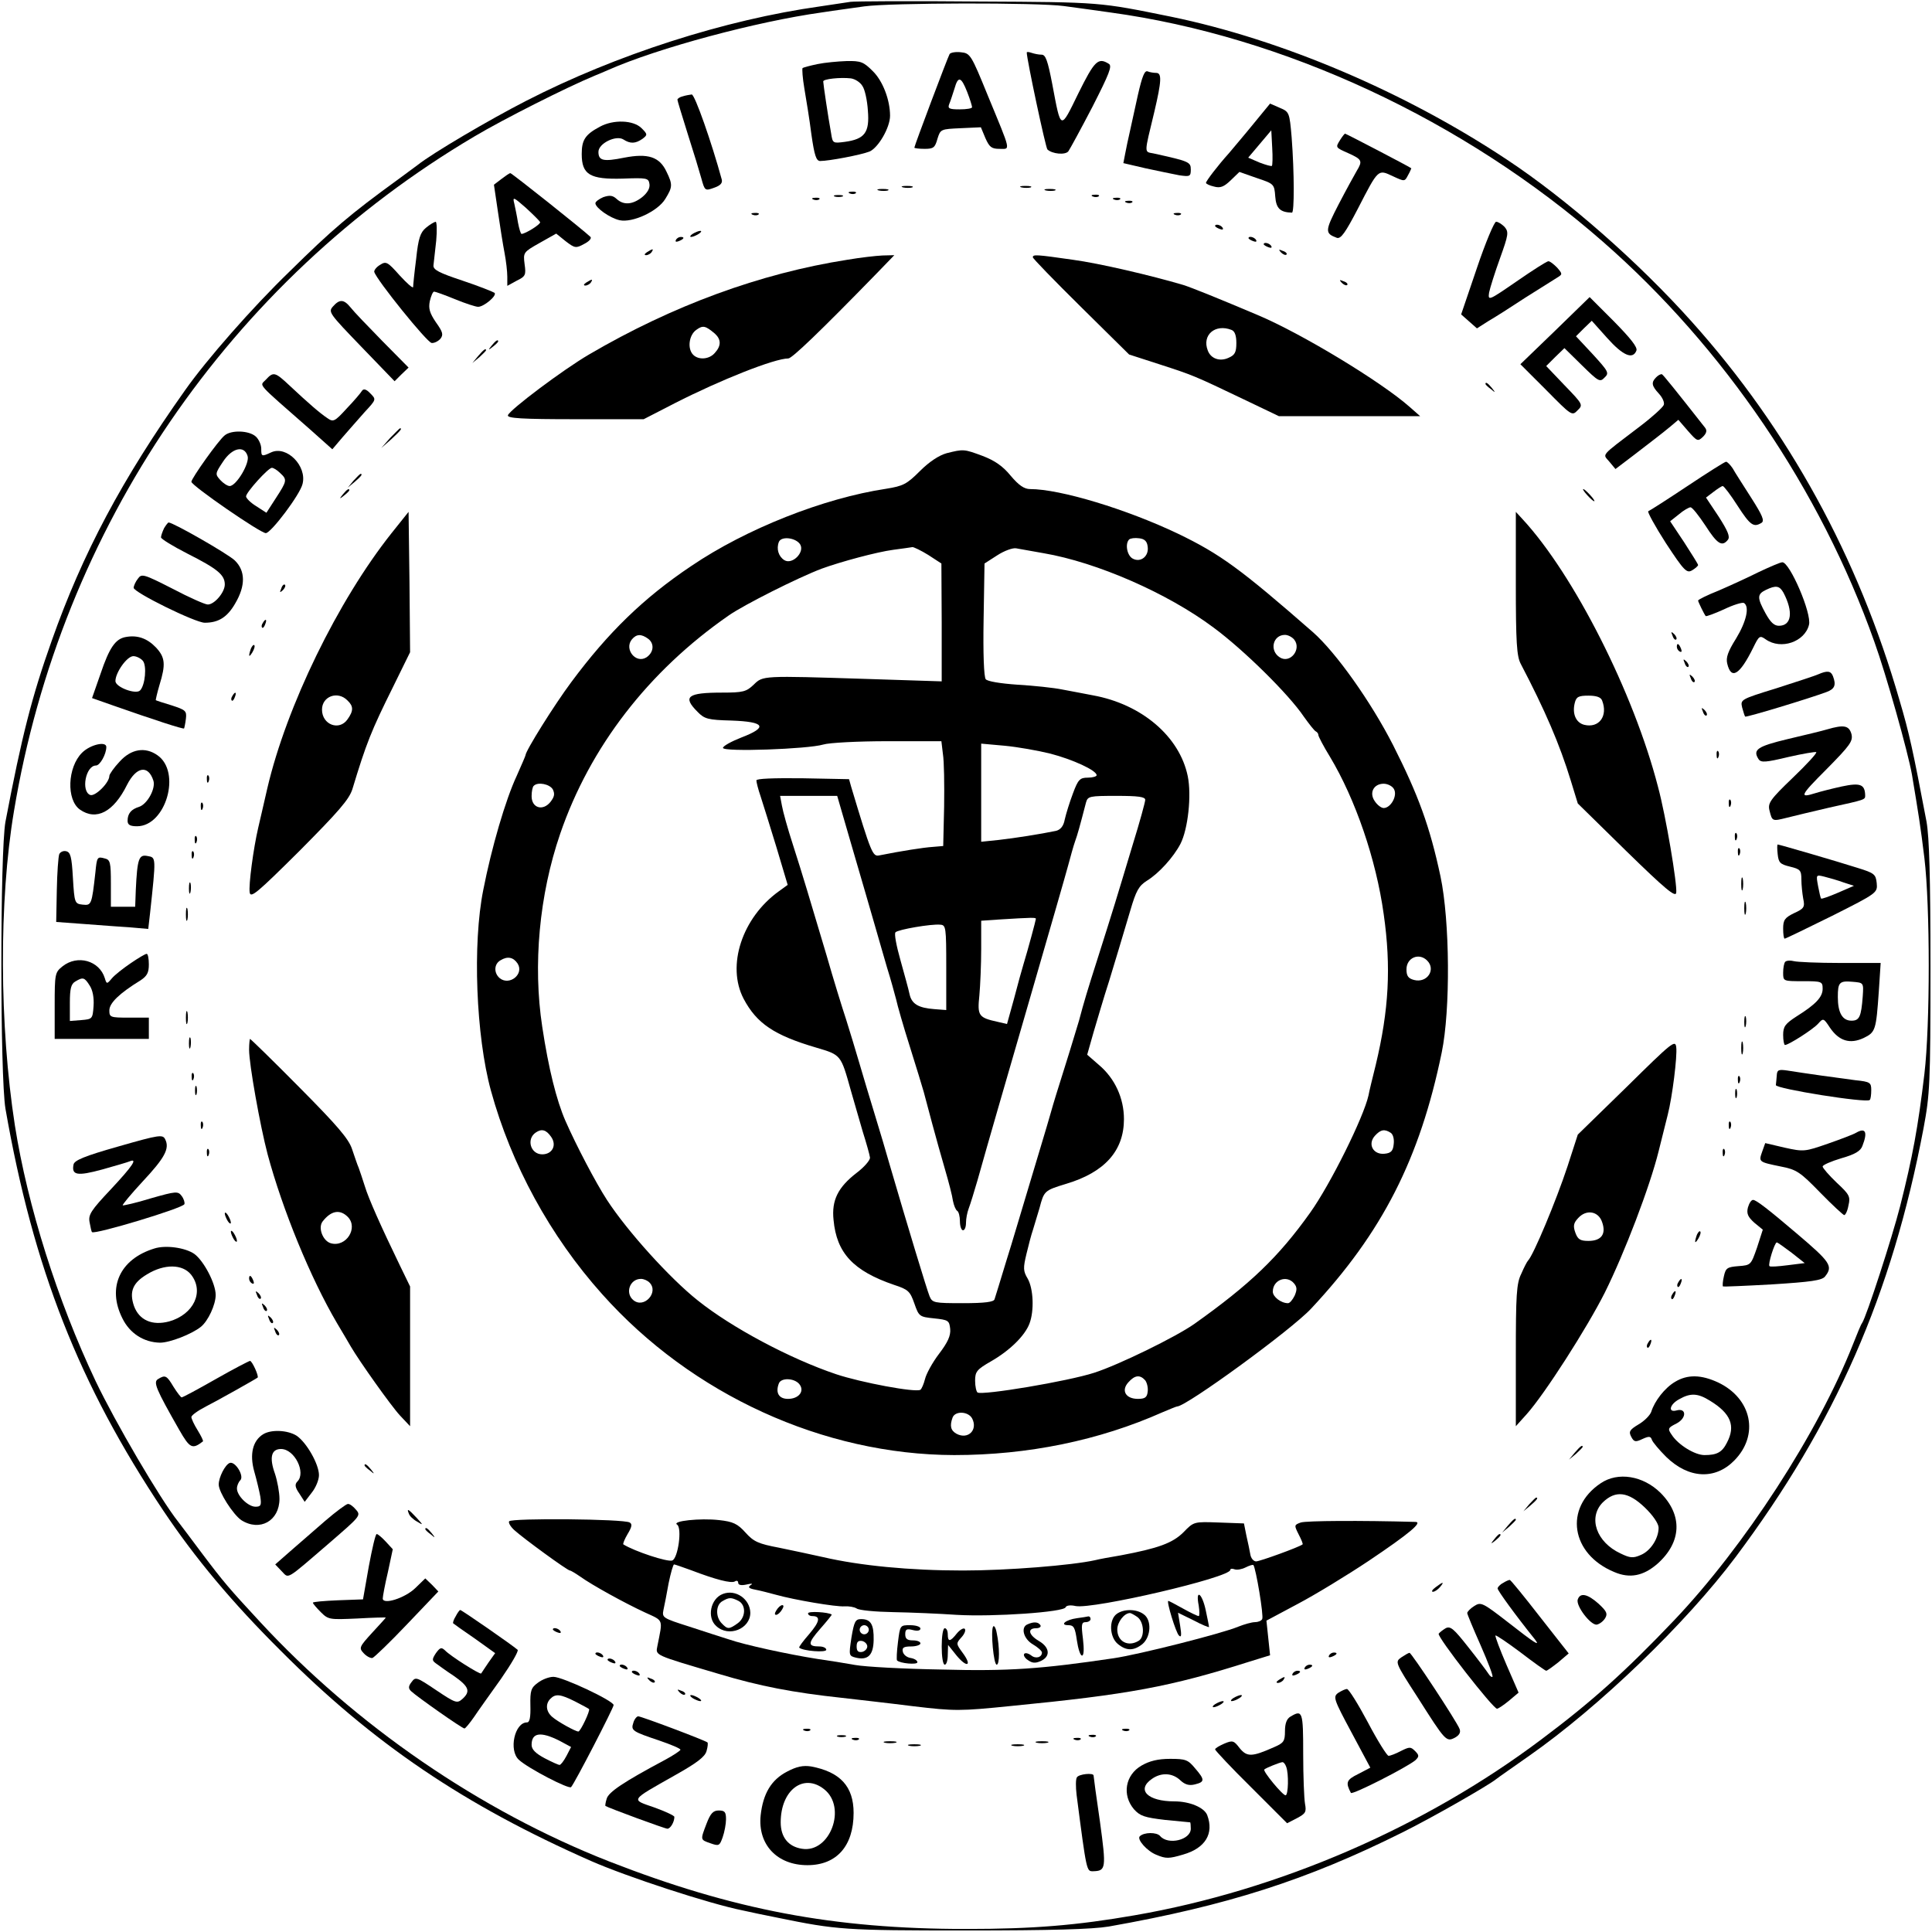 <?xml version="1.0" standalone="no"?>
<!DOCTYPE svg PUBLIC "-//W3C//DTD SVG 20010904//EN"
 "http://www.w3.org/TR/2001/REC-SVG-20010904/DTD/svg10.dtd">
<svg version="1.0" xmlns="http://www.w3.org/2000/svg"
 width="636pt" height="636pt" viewBox="0 0 636 636"
 preserveAspectRatio="xMidYMid meet">
<g transform="translate(0,636) scale(0.1,-0.1)"
fill="#000000" stroke="none">
<path d="M2800 6354 c-14 -2 -59 -9 -100 -15 -314 -44 -672 -159 -968 -311
-121 -62 -308 -172 -357 -211 -5 -4 -35 -26 -65 -48 -157 -114 -216 -164 -358
-304 -121 -117 -272 -289 -343 -390 -207 -292 -337 -536 -439 -825 -65 -183
-98 -312 -152 -595 -18 -98 -18 -839 0 -945 92 -526 242 -907 519 -1322 105
-157 227 -303 388 -463 304 -305 603 -507 1020 -691 118 -52 390 -141 500
-163 22 -5 74 -16 115 -24 195 -40 220 -42 620 -42 282 0 416 4 470 13 390 69
652 153 965 309 99 49 284 155 310 176 6 5 55 39 109 77 230 161 516 436 680
655 327 437 514 862 618 1410 21 113 23 145 23 530 0 299 -4 429 -13 480 -45
237 -57 292 -89 400 -136 472 -365 890 -683 1245 -176 197 -412 404 -610 535
-336 223 -741 395 -1105 470 -237 48 -227 48 -635 50 -217 2 -406 1 -420 -1z
m703 -14 c40 -5 108 -15 152 -21 571 -78 1164 -354 1622 -755 398 -348 716
-817 893 -1316 39 -108 111 -364 124 -438 21 -126 28 -168 41 -275 19 -159 19
-550 0 -710 -21 -176 -39 -274 -80 -436 -26 -102 -111 -364 -125 -384 -4 -5
-17 -37 -30 -70 -115 -292 -358 -666 -589 -909 -160 -168 -270 -267 -437 -392
-384 -289 -865 -497 -1339 -579 -190 -33 -333 -45 -555 -45 -436 0 -766 63
-1174 222 -426 167 -835 448 -1151 790 -100 108 -119 130 -189 223 -37 50 -73
97 -79 105 -61 77 -208 329 -272 463 -126 266 -224 576 -266 842 -51 329 -53
738 -3 1035 155 932 709 1744 1516 2221 96 57 302 161 396 200 12 5 32 13 45
19 163 72 487 159 702 189 44 7 107 15 140 20 85 12 572 13 658 1z"/>
<path d="M3126 6182 c-6 -10 -116 -302 -116 -308 0 -2 15 -4 34 -4 29 0 34 4
42 33 10 32 11 32 77 35 l66 3 15 -36 c13 -29 20 -35 46 -35 37 0 40 -14 -38
175 -55 135 -58 140 -89 143 -17 2 -34 -1 -37 -6z m58 -125 c9 -23 16 -46 16
-50 0 -4 -18 -7 -41 -7 -35 0 -40 3 -34 18 4 9 11 32 17 50 12 43 22 40 42
-11z"/>
<path d="M3380 6187 c0 -22 62 -313 68 -319 16 -15 59 -19 69 -6 5 7 41 73 79
146 56 110 66 135 54 142 -35 22 -47 10 -100 -97 -60 -123 -57 -124 -86 30
-15 78 -22 97 -35 97 -10 0 -24 3 -33 6 -9 3 -16 4 -16 1z"/>
<path d="M2691 6149 c-24 -5 -46 -11 -49 -13 -2 -3 0 -33 6 -68 6 -35 17 -102
23 -150 10 -70 16 -88 29 -88 29 0 134 20 162 31 29 12 68 79 68 118 0 52 -24
115 -57 147 -30 30 -39 34 -86 33 -29 -1 -72 -5 -96 -10z m148 -72 c8 -11 16
-48 18 -81 6 -72 -10 -94 -76 -103 -39 -5 -40 -5 -45 28 -10 55 -26 163 -26
171 0 8 56 14 91 10 14 -2 31 -13 38 -25z"/>
<path d="M3746 6048 c-10 -46 -22 -101 -27 -123 -5 -22 -12 -54 -15 -71 l-6
-31 73 -17 c41 -9 91 -19 111 -23 35 -5 38 -4 38 19 0 25 -6 27 -123 53 -31 6
-31 -4 3 137 24 102 25 128 6 128 -8 0 -21 2 -28 5 -10 4 -18 -16 -32 -77z"/>
<path d="M2248 6043 c-10 -2 -18 -8 -18 -11 0 -4 16 -55 34 -113 19 -59 39
-125 45 -147 11 -40 12 -41 42 -30 20 7 28 15 25 27 -33 121 -89 281 -99 280
-7 -1 -20 -3 -29 -6z"/>
<path d="M4126 5952 c-30 -37 -67 -80 -81 -97 -36 -40 -75 -91 -75 -97 0 -3
12 -9 26 -12 21 -6 33 -1 55 20 l29 28 57 -20 c57 -19 58 -20 61 -61 3 -39 16
-52 55 -53 8 0 8 130 -1 248 -7 82 -8 84 -39 97 l-32 14 -55 -67z m61 -138
c-2 -2 -20 3 -41 11 l-37 16 38 45 38 45 3 -57 c2 -31 1 -58 -1 -60z"/>
<path d="M1975 5943 c-49 -26 -60 -44 -60 -90 0 -68 27 -84 135 -81 80 3 85 2
88 -18 2 -14 -7 -29 -24 -43 -32 -25 -61 -27 -84 -6 -13 12 -23 13 -44 6 -14
-6 -26 -15 -26 -20 0 -15 48 -49 80 -56 42 -9 125 29 150 70 24 39 25 47 4 90
-23 49 -61 61 -139 46 -69 -14 -85 -10 -85 19 0 28 58 56 82 41 23 -15 40 -14
63 2 17 13 17 15 -3 35 -27 27 -93 29 -137 5z"/>
<path d="M4412 5900 c-16 -26 -17 -25 28 -45 44 -20 46 -25 26 -58 -7 -12 -34
-61 -59 -109 -46 -89 -46 -96 -6 -111 13 -4 28 17 69 96 68 132 66 130 115
107 39 -18 39 -18 50 3 7 12 11 23 11 23 -2 3 -215 114 -218 114 -2 0 -9 -9
-16 -20z"/>
<path d="M1651 5771 l-25 -19 13 -88 c7 -49 17 -111 22 -137 5 -26 9 -61 9
-78 l0 -30 31 17 c29 14 31 19 26 54 -5 39 -4 40 49 70 l55 31 31 -25 c30 -23
34 -24 61 -9 16 8 25 18 21 23 -24 23 -259 210 -264 210 -3 0 -16 -9 -29 -19z
m127 -142 c3 -7 -49 -39 -61 -39 -3 0 -8 17 -12 38 -3 20 -9 48 -12 62 -6 23
-3 22 38 -14 24 -22 45 -43 47 -47z"/>
<path d="M2973 5743 c9 -2 23 -2 30 0 6 3 -1 5 -18 5 -16 0 -22 -2 -12 -5z"/>
<path d="M3363 5743 c9 -2 23 -2 30 0 6 3 -1 5 -18 5 -16 0 -22 -2 -12 -5z"/>
<path d="M2893 5733 c9 -2 23 -2 30 0 6 3 -1 5 -18 5 -16 0 -22 -2 -12 -5z"/>
<path d="M3443 5733 c9 -2 23 -2 30 0 6 3 -1 5 -18 5 -16 0 -22 -2 -12 -5z"/>
<path d="M2798 5723 c7 -3 16 -2 19 1 4 3 -2 6 -13 5 -11 0 -14 -3 -6 -6z"/>
<path d="M2748 5713 c6 -2 18 -2 25 0 6 3 1 5 -13 5 -14 0 -19 -2 -12 -5z"/>
<path d="M3598 5713 c7 -3 16 -2 19 1 4 3 -2 6 -13 5 -11 0 -14 -3 -6 -6z"/>
<path d="M2678 5703 c7 -3 16 -2 19 1 4 3 -2 6 -13 5 -11 0 -14 -3 -6 -6z"/>
<path d="M3668 5703 c7 -3 16 -2 19 1 4 3 -2 6 -13 5 -11 0 -14 -3 -6 -6z"/>
<path d="M3708 5693 c7 -3 16 -2 19 1 4 3 -2 6 -13 5 -11 0 -14 -3 -6 -6z"/>
<path d="M2478 5653 c7 -3 16 -2 19 1 4 3 -2 6 -13 5 -11 0 -14 -3 -6 -6z"/>
<path d="M3868 5653 c7 -3 16 -2 19 1 4 3 -2 6 -13 5 -11 0 -14 -3 -6 -6z"/>
<path d="M1402 5610 c-18 -15 -25 -34 -32 -102 -6 -46 -10 -87 -10 -93 -1 -5
-20 12 -44 38 -40 45 -45 48 -65 35 -12 -7 -20 -18 -19 -23 7 -26 175 -234
189 -234 9 -1 22 6 29 14 10 13 8 22 -15 54 -21 31 -25 46 -20 70 4 17 10 31
14 31 4 0 35 -11 69 -25 34 -14 68 -25 76 -25 19 0 63 37 54 46 -4 3 -51 22
-105 40 -78 26 -98 36 -96 51 1 10 5 46 9 81 3 34 2 62 -2 62 -5 -1 -19 -9
-32 -20z"/>
<path d="M4862 5478 l-52 -153 26 -23 26 -23 36 23 c21 12 76 47 123 78 48 30
95 60 105 66 18 11 18 12 0 33 -11 11 -23 21 -29 21 -5 0 -52 -30 -104 -66
-93 -64 -95 -65 -91 -37 3 15 19 66 36 113 28 78 29 86 15 103 -9 9 -21 17
-28 17 -6 0 -35 -69 -63 -152z"/>
<path d="M4000 5616 c0 -2 7 -7 16 -10 8 -3 12 -2 9 4 -6 10 -25 14 -25 6z"/>
<path d="M2280 5590 c-8 -5 -10 -10 -5 -10 6 0 17 5 25 10 8 5 11 10 5 10 -5
0 -17 -5 -25 -10z"/>
<path d="M2225 5570 c-3 -6 1 -7 9 -4 18 7 21 14 7 14 -6 0 -13 -4 -16 -10z"/>
<path d="M4110 5576 c0 -2 7 -7 16 -10 8 -3 12 -2 9 4 -6 10 -25 14 -25 6z"/>
<path d="M4160 5556 c0 -2 7 -7 16 -10 8 -3 12 -2 9 4 -6 10 -25 14 -25 6z"/>
<path d="M2130 5530 c-9 -6 -10 -10 -3 -10 6 0 15 5 18 10 8 12 4 12 -15 0z"/>
<path d="M4217 5529 c7 -7 15 -10 18 -7 3 3 -2 9 -12 12 -14 6 -15 5 -6 -5z"/>
<path d="M2790 5505 c-288 -45 -576 -151 -851 -312 -87 -51 -261 -182 -267
-200 -3 -10 46 -13 222 -13 l225 0 103 53 c151 77 328 147 373 147 12 0 102
86 290 279 l59 61 -39 -1 c-22 -1 -74 -7 -115 -14z m-437 -243 c21 -19 22 -40
0 -64 -18 -21 -53 -24 -71 -6 -20 20 -14 65 10 82 22 16 30 14 61 -12z"/>
<path d="M3400 5513 c0 -4 71 -77 158 -163 l159 -157 99 -32 c111 -36 114 -37
277 -115 l117 -56 233 0 232 0 -34 30 c-95 84 -358 243 -501 303 -125 53 -219
91 -245 99 -105 31 -275 71 -364 83 -119 17 -131 18 -131 8z m654 -239 c11 -4
16 -19 16 -43 0 -31 -5 -40 -26 -49 -28 -13 -58 -3 -68 24 -20 51 24 89 78 68z"/>
<path d="M1930 5430 c-9 -6 -10 -10 -3 -10 6 0 15 5 18 10 8 12 4 12 -15 0z"/>
<path d="M4417 5429 c7 -7 15 -10 18 -7 3 3 -2 9 -12 12 -14 6 -15 5 -6 -5z"/>
<path d="M5119 5271 l-114 -110 85 -85 c83 -84 85 -86 103 -67 19 18 18 20
-42 82 l-61 64 30 30 30 29 58 -57 c54 -53 59 -56 74 -40 16 15 13 20 -38 76
l-56 60 26 26 26 25 51 -57 c51 -57 84 -72 96 -41 4 11 -19 40 -74 96 l-80 80
-114 -111z"/>
<path d="M1096 5351 c-16 -18 -12 -23 93 -132 l110 -114 23 23 23 22 -87 88
c-47 48 -94 97 -104 110 -22 27 -36 28 -58 3z"/>
<path d="M1619 5223 c-13 -16 -12 -17 4 -4 9 7 17 15 17 17 0 8 -8 3 -21 -13z"/>
<path d="M1574 5188 l-19 -23 23 19 c12 11 22 21 22 23 0 8 -8 2 -26 -19z"/>
<path d="M875 5110 c-20 -22 -36 -4 145 -163 l74 -66 34 40 c18 21 51 58 72
82 39 42 39 42 19 62 -13 14 -22 16 -27 9 -4 -7 -26 -33 -50 -58 -41 -45 -45
-46 -65 -32 -24 16 -61 48 -124 107 -48 45 -53 46 -78 19z"/>
<path d="M5452 5118 c-17 -17 -15 -28 9 -54 12 -13 19 -29 16 -37 -3 -8 -38
-40 -79 -71 -134 -102 -122 -89 -100 -116 l20 -24 58 44 c70 54 89 68 123 96
l26 22 32 -37 c30 -34 32 -35 49 -19 12 12 14 21 7 30 -99 126 -137 173 -142
176 -4 1 -12 -3 -19 -10z"/>
<path d="M4890 5096 c0 -2 8 -10 18 -17 15 -13 16 -12 3 4 -13 16 -21 21 -21
13z"/>
<path d="M1284 4918 l-29 -33 33 29 c30 28 37 36 29 36 -2 0 -16 -15 -33 -32z"/>
<path d="M740 4927 c-20 -15 -110 -142 -110 -153 1 -13 227 -169 245 -169 17
0 113 127 121 162 15 59 -52 127 -103 104 -32 -15 -33 -14 -33 12 0 13 -8 31
-18 40 -22 20 -80 22 -102 4z m75 -68 c8 -23 -37 -99 -59 -99 -7 0 -21 9 -31
20 -17 19 -17 21 9 60 30 46 70 55 81 19z m107 -56 c24 -22 23 -26 -14 -83
l-31 -48 -34 22 c-18 11 -33 26 -33 32 0 13 73 94 85 94 5 0 17 -7 27 -17z"/>
<path d="M3116 4868 c-25 -7 -57 -28 -88 -59 -43 -43 -55 -49 -111 -58 -206
-31 -461 -132 -641 -254 -157 -105 -274 -219 -395 -382 -56 -75 -151 -227
-151 -241 0 -2 -13 -32 -29 -68 -37 -79 -83 -237 -110 -375 -36 -178 -24 -482
25 -661 67 -244 195 -479 366 -670 295 -331 729 -529 1159 -530 243 0 477 48
686 141 24 10 45 19 48 19 30 0 376 252 441 322 234 250 358 493 430 843 29
140 27 433 -4 580 -35 164 -73 268 -156 432 -73 143 -188 305 -264 372 -238
208 -305 257 -444 324 -170 81 -388 147 -487 147 -19 0 -37 12 -64 44 -26 32
-53 50 -92 65 -62 23 -63 23 -119 9z m-482 -300 c16 -26 -26 -68 -52 -52 -19
12 -27 37 -18 60 8 20 56 14 70 -8z m1144 -7 c5 -32 -23 -54 -49 -40 -19 10
-26 49 -12 63 4 4 19 6 33 4 18 -2 26 -10 28 -27z m-722 -28 l43 -28 1 -194 0
-194 -247 8 c-346 11 -341 11 -372 -19 -24 -23 -35 -26 -103 -26 -115 0 -132
-13 -82 -63 23 -24 35 -27 112 -29 111 -4 121 -22 32 -56 -33 -13 -60 -28 -60
-34 0 -14 280 -4 330 11 19 6 114 11 212 11 l177 0 5 -42 c4 -24 5 -101 4
-173 l-3 -130 -35 -3 c-30 -2 -101 -13 -176 -28 -21 -4 -26 6 -92 226 l-7 25
-153 3 c-96 1 -152 -1 -152 -7 0 -6 6 -30 14 -53 8 -24 31 -99 52 -167 l37
-124 -29 -21 c-121 -87 -173 -245 -116 -354 43 -81 100 -120 240 -161 81 -24
80 -23 113 -141 10 -36 28 -96 39 -135 12 -38 23 -77 24 -86 0 -9 -19 -31 -44
-50 -61 -47 -83 -90 -76 -155 10 -109 65 -168 200 -214 46 -15 52 -21 66 -61
15 -43 17 -44 65 -49 47 -5 50 -7 53 -35 2 -22 -8 -44 -37 -82 -22 -29 -42
-66 -46 -83 -4 -16 -11 -32 -15 -35 -16 -10 -196 24 -277 51 -152 51 -345 154
-456 243 -92 73 -232 228 -299 331 -37 57 -101 179 -137 261 -29 67 -55 170
-76 309 -31 203 -10 434 59 635 98 286 291 536 555 719 50 35 229 125 306 154
63 23 182 55 235 62 30 4 59 8 64 9 4 0 28 -11 52 -26z m379 6 c176 -30 409
-132 560 -245 99 -73 248 -220 297 -293 18 -25 35 -47 40 -49 4 -2 8 -7 8 -12
0 -4 17 -37 38 -71 84 -140 152 -338 177 -518 25 -175 17 -316 -26 -496 -11
-44 -22 -89 -24 -101 -16 -72 -125 -292 -192 -386 -104 -146 -198 -236 -381
-366 -61 -43 -249 -135 -330 -161 -86 -28 -367 -75 -384 -65 -4 3 -8 20 -8 39
0 30 6 37 53 64 61 35 111 84 126 124 16 42 13 115 -6 148 -15 25 -15 35 -4
81 7 29 16 64 21 78 4 14 14 47 22 73 15 57 16 58 88 80 127 38 190 109 190
213 0 69 -30 134 -82 178 l-39 34 21 74 c12 40 34 116 51 168 30 99 32 105 70
233 19 65 28 81 55 98 39 24 87 77 110 121 25 49 37 160 24 223 -27 131 -152
237 -312 266 -27 5 -72 14 -100 19 -29 6 -96 13 -148 16 -58 4 -99 11 -105 18
-6 8 -9 84 -7 197 l3 184 42 27 c23 15 51 25 62 23 11 -2 52 -9 90 -16z
m-1301 -282 c21 -16 18 -45 -6 -61 -35 -22 -74 27 -48 59 15 18 31 19 54 2z
m2126 -2 c26 -32 -13 -81 -47 -59 -35 22 -23 74 17 74 10 0 23 -7 30 -15z
m-802 -376 c73 -19 152 -55 152 -71 0 -4 -13 -8 -29 -8 -26 0 -32 -6 -49 -52
-11 -29 -23 -68 -27 -86 -4 -22 -14 -33 -28 -37 -53 -11 -136 -24 -189 -30
l-58 -6 0 161 0 162 78 -7 c42 -4 110 -16 150 -26z m-1638 -118 c7 -15 5 -24
-8 -41 -25 -31 -62 -20 -62 19 0 15 3 31 7 34 13 14 53 6 63 -12z m2769 1 c12
-22 -11 -62 -34 -62 -8 0 -21 10 -29 22 -20 28 -4 58 29 58 13 0 29 -8 34 -18z
m-1815 -84 c10 -35 22 -76 27 -93 37 -126 64 -220 80 -275 10 -36 28 -96 39
-135 12 -38 25 -86 30 -105 4 -19 24 -89 45 -155 21 -66 41 -133 46 -150 4
-16 17 -64 28 -105 11 -41 30 -109 42 -150 12 -41 24 -87 26 -103 3 -15 9 -30
14 -33 5 -3 9 -18 9 -35 0 -16 5 -29 10 -29 6 0 10 11 10 25 0 13 4 34 9 47 5
13 18 55 29 93 37 132 83 290 183 635 55 190 107 370 115 400 8 30 18 66 23
80 8 22 15 47 36 128 6 21 11 22 101 22 70 0 94 -3 94 -13 0 -7 -18 -73 -41
-147 -22 -74 -49 -162 -59 -195 -10 -33 -35 -112 -55 -175 -37 -116 -46 -146
-63 -210 -6 -19 -26 -87 -46 -150 -20 -63 -41 -131 -46 -150 -5 -19 -21 -71
-34 -115 -13 -44 -36 -120 -51 -170 -15 -49 -42 -142 -62 -205 -19 -63 -37
-121 -39 -127 -2 -9 -32 -13 -104 -13 -95 0 -101 1 -110 23 -8 19 -72 230
-131 432 -11 39 -33 113 -49 165 -16 52 -39 129 -51 170 -12 41 -32 107 -44
145 -13 39 -42 133 -64 210 -58 194 -76 256 -111 365 -17 52 -33 110 -36 128
l-6 32 94 0 94 0 18 -62z m636 -343 c0 -4 -26 -101 -41 -150 -5 -16 -19 -67
-31 -113 l-23 -83 -30 7 c-64 14 -68 20 -61 87 3 33 6 102 6 153 l0 93 58 4
c113 7 122 7 122 2z m-295 -160 l0 -140 -39 3 c-53 4 -75 17 -82 50 -3 15 -17
65 -30 112 -13 46 -21 87 -16 91 8 9 118 28 147 25 19 -1 20 -8 20 -141z
m-1411 13 c22 -35 -27 -74 -59 -48 -20 17 -19 47 3 59 23 14 42 10 56 -11z
m2994 10 c30 -30 0 -75 -43 -64 -19 5 -25 13 -25 35 0 38 41 56 68 29z m-2884
-580 c20 -28 4 -58 -29 -58 -39 0 -53 51 -21 72 19 13 34 9 50 -14z m2764 13
c8 -5 12 -21 10 -37 -2 -23 -9 -30 -30 -32 -37 -4 -57 31 -32 59 19 21 32 23
52 10z m-2440 -493 c32 -32 -18 -87 -53 -58 -28 23 -12 70 25 70 9 0 21 -5 28
-12z m2122 -3 c10 -12 10 -21 2 -40 -7 -14 -16 -25 -22 -25 -23 0 -50 21 -50
38 0 39 46 56 70 27z m-490 -319 c6 -8 10 -25 8 -38 -2 -18 -9 -23 -32 -23
-40 0 -56 27 -32 54 22 25 39 26 56 7z m-1139 -12 c19 -23 -1 -49 -37 -49 -30
0 -42 20 -30 51 7 19 50 18 67 -2z m569 -113 c20 -38 -13 -71 -51 -51 -20 11
-23 27 -13 54 9 22 51 20 64 -3z"/>
<path d="M5555 4760 c-66 -44 -124 -81 -129 -83 -4 -1 22 -49 58 -105 61 -93
69 -100 87 -89 10 6 19 14 19 17 0 3 -21 36 -46 75 l-46 69 29 23 c15 13 33
23 38 23 6 0 27 -27 49 -60 39 -61 55 -71 74 -47 8 10 0 29 -30 76 l-42 63 25
19 c13 10 27 19 30 19 4 0 26 -29 49 -65 42 -65 53 -72 79 -56 10 7 3 24 -34
82 -26 41 -54 84 -61 97 -8 12 -18 22 -22 22 -4 0 -61 -36 -127 -80z"/>
<path d="M1164 4778 l-19 -23 23 19 c21 18 27 26 19 26 -2 0 -12 -10 -23 -22z"/>
<path d="M1129 4733 c-13 -16 -12 -17 4 -4 9 7 17 15 17 17 0 8 -8 3 -21 -13z"/>
<path d="M5225 4730 c10 -11 20 -20 23 -20 3 0 -3 9 -13 20 -10 11 -20 20 -23
20 -3 0 3 -9 13 -20z"/>
<path d="M1289 4605 c-177 -223 -346 -570 -409 -840 -11 -49 -25 -108 -30
-130 -16 -69 -32 -189 -28 -213 3 -20 26 0 164 137 129 130 163 169 174 203
46 152 62 192 134 337 l56 114 -2 231 -3 231 -56 -70z m-145 -551 c20 -19 20
-34 0 -62 -27 -39 -84 -18 -84 32 0 44 52 63 84 30z"/>
<path d="M4990 4440 c0 -195 3 -240 16 -265 80 -153 128 -264 165 -385 l23
-75 160 -157 c128 -125 162 -153 164 -137 4 26 -34 253 -60 349 -80 310 -277
698 -445 880 l-23 25 0 -235z m284 -386 c20 -51 -10 -92 -59 -80 -27 7 -40 36
-31 72 5 20 12 24 45 24 26 0 41 -5 45 -16z"/>
<path d="M540 4621 c-5 -11 -10 -24 -10 -30 0 -5 39 -29 86 -53 99 -50 124
-70 124 -102 0 -26 -34 -66 -56 -66 -9 0 -61 23 -116 52 -96 49 -102 50 -114
33 -8 -10 -14 -24 -14 -30 0 -15 203 -115 234 -115 45 0 74 18 100 63 35 59
34 108 -1 142 -23 22 -203 125 -218 125 -2 0 -9 -9 -15 -19z"/>
<path d="M5790 4477 c-36 -18 -95 -45 -132 -61 -38 -15 -68 -30 -68 -33 0 -4
20 -45 25 -51 2 -2 29 8 60 22 31 15 61 24 66 21 19 -12 8 -61 -26 -117 -27
-43 -34 -63 -29 -83 13 -54 41 -37 85 52 20 41 22 42 42 28 50 -35 128 -8 142
48 10 37 -64 208 -88 206 -6 0 -41 -15 -77 -32z m81 -68 c33 -63 27 -109 -15
-109 -16 0 -28 12 -44 41 -28 51 -28 63 1 77 33 16 45 14 58 -9z"/>
<path d="M926 4423 c-6 -14 -5 -15 5 -6 7 7 10 15 7 18 -3 3 -9 -2 -12 -12z"/>
<path d="M865 4309 c-4 -6 -5 -12 -2 -15 2 -3 7 2 10 11 7 17 1 20 -8 4z"/>
<path d="M5506 4267 c3 -10 9 -15 12 -12 3 3 0 11 -7 18 -10 9 -11 8 -5 -6z"/>
<path d="M414 4263 c-34 -6 -54 -35 -83 -121 l-28 -80 71 -25 c131 -46 229
-78 232 -75 1 2 4 16 6 32 3 26 -1 29 -47 44 -27 8 -51 16 -52 17 -1 0 4 23
12 50 21 68 19 91 -12 124 -29 30 -61 41 -99 34z m56 -78 c14 -16 8 -81 -9
-98 -14 -14 -81 11 -81 31 0 28 38 82 59 82 10 0 24 -7 31 -15z"/>
<path d="M826 4225 c-9 -26 -7 -32 5 -12 6 10 9 21 6 23 -2 3 -7 -2 -11 -11z"/>
<path d="M5520 4231 c0 -6 4 -13 10 -16 6 -3 7 1 4 9 -7 18 -14 21 -14 7z"/>
<path d="M5546 4177 c3 -10 9 -15 12 -12 3 3 0 11 -7 18 -10 9 -11 8 -5 -6z"/>
<path d="M5985 4140 c-11 -5 -73 -25 -138 -46 -117 -36 -118 -37 -112 -63 4
-14 8 -28 10 -30 4 -3 209 59 268 81 27 10 32 23 21 52 -7 18 -19 19 -49 6z"/>
<path d="M5566 4127 c3 -10 9 -15 12 -12 3 3 0 11 -7 18 -10 9 -11 8 -5 -6z"/>
<path d="M765 4069 c-4 -6 -5 -12 -2 -15 2 -3 7 2 10 11 7 17 1 20 -8 4z"/>
<path d="M5606 4017 c3 -10 9 -15 12 -12 3 3 0 11 -7 18 -10 9 -11 8 -5 -6z"/>
<path d="M6015 3959 c-16 -5 -75 -19 -130 -32 -100 -24 -116 -35 -96 -66 8
-12 23 -11 98 7 48 11 90 18 92 16 3 -3 -32 -41 -78 -85 -74 -71 -82 -83 -76
-107 9 -36 9 -36 57 -24 24 6 86 21 138 33 122 27 120 26 120 41 -1 36 -16 42
-77 29 -32 -7 -71 -17 -87 -22 -54 -17 -51 -9 37 79 78 79 87 92 82 115 -8 29
-25 32 -80 16z"/>
<path d="M270 3882 c-48 -48 -52 -155 -7 -187 54 -38 111 -8 155 81 31 61 70
67 87 14 8 -26 -20 -77 -47 -86 -26 -8 -38 -22 -38 -46 0 -13 8 -18 31 -18 95
0 147 179 67 234 -40 28 -86 21 -124 -21 -19 -20 -34 -42 -34 -47 0 -23 -47
-69 -63 -63 -31 12 -15 97 19 97 13 0 34 37 34 61 0 20 -53 8 -80 -19z"/>
<path d="M5651 3874 c0 -11 3 -14 6 -6 3 7 2 16 -1 19 -3 4 -6 -2 -5 -13z"/>
<path d="M681 3794 c0 -11 3 -14 6 -6 3 7 2 16 -1 19 -3 4 -6 -2 -5 -13z"/>
<path d="M5691 3714 c0 -11 3 -14 6 -6 3 7 2 16 -1 19 -3 4 -6 -2 -5 -13z"/>
<path d="M661 3704 c0 -11 3 -14 6 -6 3 7 2 16 -1 19 -3 4 -6 -2 -5 -13z"/>
<path d="M5711 3604 c0 -11 3 -14 6 -6 3 7 2 16 -1 19 -3 4 -6 -2 -5 -13z"/>
<path d="M641 3594 c0 -11 3 -14 6 -6 3 7 2 16 -1 19 -3 4 -6 -2 -5 -13z"/>
<path d="M5852 3548 c3 -28 8 -33 41 -41 33 -8 37 -12 37 -42 0 -18 3 -46 6
-63 6 -28 3 -33 -30 -48 -31 -15 -36 -23 -36 -51 0 -18 2 -33 5 -33 3 0 73 34
156 75 149 75 150 76 147 108 -3 29 -8 33 -63 50 -69 22 -258 77 -263 77 -2 0
-2 -14 0 -32z m217 -93 l34 -11 -53 -23 c-28 -12 -53 -21 -55 -19 -2 2 -6 20
-10 41 -7 38 -7 38 21 31 16 -4 44 -12 63 -19z"/>
<path d="M5721 3554 c0 -11 3 -14 6 -6 3 7 2 16 -1 19 -3 4 -6 -2 -5 -13z"/>
<path d="M195 3548 c-3 -8 -7 -61 -8 -119 l-2 -104 95 -7 c52 -4 120 -9 151
-11 l57 -5 6 52 c20 186 20 183 -8 188 -29 6 -34 -8 -39 -112 l-2 -55 -40 0
-40 0 0 77 c0 68 -2 78 -20 82 -25 7 -26 5 -31 -46 -12 -107 -13 -109 -42
-106 -26 3 -27 5 -32 88 -4 71 -8 85 -23 88 -9 2 -19 -3 -22 -10z"/>
<path d="M631 3544 c0 -11 3 -14 6 -6 3 7 2 16 -1 19 -3 4 -6 -2 -5 -13z"/>
<path d="M5732 3450 c0 -19 2 -27 5 -17 2 9 2 25 0 35 -3 9 -5 1 -5 -18z"/>
<path d="M622 3435 c0 -16 2 -22 5 -12 2 9 2 23 0 30 -3 6 -5 -1 -5 -18z"/>
<path d="M5742 3370 c0 -19 2 -27 5 -17 2 9 2 25 0 35 -3 9 -5 1 -5 -18z"/>
<path d="M612 3350 c0 -19 2 -27 5 -17 2 9 2 25 0 35 -3 9 -5 1 -5 -18z"/>
<path d="M430 3189 c-25 -17 -53 -39 -62 -50 -16 -19 -17 -19 -23 1 -18 58
-90 78 -139 39 -25 -20 -26 -24 -26 -130 l0 -109 155 0 155 0 0 35 0 35 -65 0
c-62 0 -65 1 -65 24 0 24 33 56 103 99 21 14 27 25 27 52 0 19 -3 35 -7 35 -5
0 -28 -14 -53 -31z m-135 -73 c10 -15 15 -40 13 -68 -3 -42 -4 -43 -40 -46
l-38 -3 0 60 c0 47 4 62 18 70 25 15 30 14 47 -13z"/>
<path d="M5877 3194 c-4 -4 -7 -20 -7 -36 0 -28 0 -28 65 -28 62 0 65 -1 65
-25 0 -27 -22 -51 -86 -91 -37 -24 -44 -33 -44 -61 0 -18 3 -33 6 -33 12 0 92
51 109 70 17 19 18 19 39 -13 30 -44 66 -55 111 -34 39 19 41 25 50 155 l6 92
-133 0 c-73 0 -142 3 -153 6 -11 3 -24 2 -28 -2z m255 -114 c-5 -67 -11 -80
-37 -80 -30 0 -45 26 -45 78 0 48 5 54 49 50 36 -3 36 -3 33 -48z"/>
<path d="M612 3010 c0 -19 2 -27 5 -17 2 9 2 25 0 35 -3 9 -5 1 -5 -18z"/>
<path d="M5742 2995 c0 -16 2 -22 5 -12 2 9 2 23 0 30 -3 6 -5 -1 -5 -18z"/>
<path d="M622 2925 c0 -16 2 -22 5 -12 2 9 2 23 0 30 -3 6 -5 -1 -5 -18z"/>
<path d="M820 2904 c0 -47 36 -249 61 -344 49 -182 141 -407 228 -555 20 -33
40 -68 46 -78 28 -48 133 -196 162 -227 l33 -35 0 230 0 230 -34 70 c-62 128
-103 220 -115 260 -7 22 -16 49 -20 60 -5 11 -14 39 -22 62 -11 34 -49 78
-173 203 -87 88 -161 160 -163 160 -1 0 -3 -16 -3 -36z m325 -550 c35 -36 -5
-100 -55 -87 -27 7 -44 51 -28 72 28 36 57 41 83 15z"/>
<path d="M5355 2782 l-161 -157 -34 -105 c-37 -112 -112 -292 -130 -310 -3 -3
-13 -22 -22 -43 -16 -32 -18 -70 -18 -270 l0 -232 36 40 c59 66 198 283 257
400 65 131 148 348 177 465 12 47 25 101 30 120 15 58 32 194 28 223 -3 25
-14 16 -163 -131z m-81 -445 c14 -39 -2 -62 -45 -62 -27 0 -35 5 -43 27 -8 22
-6 32 9 48 27 30 67 23 79 -13z"/>
<path d="M5732 2910 c0 -19 2 -27 5 -17 2 9 2 25 0 35 -3 9 -5 1 -5 -18z"/>
<path d="M5849 2820 c-1 -11 -2 -25 -3 -32 -1 -12 299 -60 309 -49 3 2 5 17 5
32 0 25 -3 28 -52 33 -55 7 -169 23 -225 32 -28 4 -33 2 -34 -16z"/>
<path d="M631 2814 c0 -11 3 -14 6 -6 3 7 2 16 -1 19 -3 4 -6 -2 -5 -13z"/>
<path d="M5721 2804 c0 -11 3 -14 6 -6 3 7 2 16 -1 19 -3 4 -6 -2 -5 -13z"/>
<path d="M642 2770 c0 -14 2 -19 5 -12 2 6 2 18 0 25 -3 6 -5 1 -5 -13z"/>
<path d="M5712 2760 c0 -14 2 -19 5 -12 2 6 2 18 0 25 -3 6 -5 1 -5 -13z"/>
<path d="M661 2654 c0 -11 3 -14 6 -6 3 7 2 16 -1 19 -3 4 -6 -2 -5 -13z"/>
<path d="M5691 2654 c0 -11 3 -14 6 -6 3 7 2 16 -1 19 -3 4 -6 -2 -5 -13z"/>
<path d="M6110 2631 c-8 -5 -50 -21 -93 -36 -75 -26 -79 -27 -142 -13 l-64 15
-10 -28 c-12 -34 -12 -34 61 -49 52 -10 64 -18 130 -86 40 -41 76 -74 79 -74
4 0 11 14 14 32 7 29 3 36 -39 75 -25 24 -46 48 -46 53 0 5 28 17 61 27 46 13
64 24 70 41 18 46 10 61 -21 43z"/>
<path d="M390 2586 c-113 -32 -146 -46 -148 -60 -7 -35 13 -38 94 -16 43 12
84 24 91 27 27 11 10 -15 -62 -92 -66 -70 -75 -84 -70 -109 3 -16 6 -31 8 -32
8 -9 300 79 304 92 2 5 -2 18 -9 27 -12 16 -18 16 -102 -8 -48 -15 -90 -24
-92 -23 -2 2 28 38 66 79 72 77 89 108 74 138 -8 17 -18 16 -154 -23z"/>
<path d="M681 2564 c0 -11 3 -14 6 -6 3 7 2 16 -1 19 -3 4 -6 -2 -5 -13z"/>
<path d="M5671 2564 c0 -11 3 -14 6 -6 3 7 2 16 -1 19 -3 4 -6 -2 -5 -13z"/>
<path d="M5754 2385 c-5 -20 0 -31 21 -50 l28 -23 -19 -59 c-20 -57 -20 -58
-61 -61 -37 -3 -42 -6 -48 -33 -4 -17 -5 -32 -3 -34 1 -1 75 2 163 7 126 8
163 13 173 26 27 34 18 47 -94 142 -94 80 -133 110 -143 110 -6 0 -13 -11 -17
-25z m144 -149 l43 -34 -56 -7 c-31 -4 -58 -6 -60 -3 -6 5 17 78 24 78 3 0 25
-16 49 -34z"/>
<path d="M740 2365 c0 -5 5 -17 10 -25 5 -8 10 -10 10 -5 0 6 -5 17 -10 25 -5
8 -10 11 -10 5z"/>
<path d="M760 2305 c0 -5 5 -17 10 -25 5 -8 10 -10 10 -5 0 6 -5 17 -10 25 -5
8 -10 11 -10 5z"/>
<path d="M5586 2295 c-9 -26 -7 -32 5 -12 6 10 9 21 6 23 -2 3 -7 -2 -11 -11z"/>
<path d="M508 2250 c-114 -35 -156 -129 -105 -230 24 -49 70 -79 124 -80 32 0
104 28 134 52 24 19 49 73 49 105 0 38 -39 112 -70 135 -30 21 -95 30 -132 18z
m121 -86 c44 -56 9 -131 -72 -154 -56 -15 -99 4 -116 51 -16 47 -4 76 43 104
57 35 117 34 145 -1z"/>
<path d="M820 2151 c0 -6 4 -13 10 -16 6 -3 7 1 4 9 -7 18 -14 21 -14 7z"/>
<path d="M5525 2139 c-4 -6 -5 -12 -2 -15 2 -3 7 2 10 11 7 17 1 20 -8 4z"/>
<path d="M846 2097 c3 -10 9 -15 12 -12 3 3 0 11 -7 18 -10 9 -11 8 -5 -6z"/>
<path d="M5505 2099 c-4 -6 -5 -12 -2 -15 2 -3 7 2 10 11 7 17 1 20 -8 4z"/>
<path d="M866 2057 c3 -10 9 -15 12 -12 3 3 0 11 -7 18 -10 9 -11 8 -5 -6z"/>
<path d="M886 2017 c3 -10 9 -15 12 -12 3 3 0 11 -7 18 -10 9 -11 8 -5 -6z"/>
<path d="M906 1977 c3 -10 9 -15 12 -12 3 3 0 11 -7 18 -10 9 -11 8 -5 -6z"/>
<path d="M5425 1939 c-4 -6 -5 -12 -2 -15 2 -3 7 2 10 11 7 17 1 20 -8 4z"/>
<path d="M710 1820 c-58 -33 -108 -60 -112 -60 -3 0 -15 16 -27 35 -22 37 -27
40 -51 25 -16 -10 -7 -32 70 -167 35 -61 43 -65 78 -38 2 2 -6 18 -17 36 -12
19 -21 39 -21 44 0 6 21 21 48 35 41 21 162 89 170 95 5 4 -18 55 -25 55 -5
-1 -55 -27 -113 -60z"/>
<path d="M5514 1811 c-34 -20 -67 -63 -78 -98 -4 -12 -23 -31 -42 -42 -30 -18
-33 -24 -24 -41 9 -17 14 -18 37 -7 22 10 27 9 31 -3 3 -8 24 -33 47 -56 74
-72 161 -76 224 -12 83 84 58 204 -53 257 -56 26 -101 27 -142 2z m115 -62
c69 -42 85 -83 56 -138 -16 -32 -33 -41 -74 -41 -32 0 -87 34 -108 67 -14 20
-12 23 16 37 34 18 33 52 0 43 -29 -8 -23 20 9 37 37 21 61 20 101 -5z"/>
<path d="M867 1639 c-35 -21 -46 -66 -30 -123 8 -28 17 -66 20 -83 4 -28 2
-33 -16 -33 -24 0 -61 36 -61 60 0 9 5 21 11 27 14 14 -17 64 -35 57 -15 -6
-36 -47 -36 -71 0 -25 47 -98 74 -117 61 -39 126 -3 126 70 0 21 -7 59 -15 83
-19 53 -12 81 20 81 45 0 83 -78 54 -107 -9 -9 -8 -19 6 -39 l18 -28 23 30
c13 16 24 42 24 58 0 36 -41 108 -74 130 -29 18 -82 21 -109 5z"/>
<path d="M5184 1578 l-19 -23 23 19 c12 11 22 21 22 23 0 8 -8 2 -26 -19z"/>
<path d="M1200 1536 c0 -2 8 -10 18 -17 15 -13 16 -12 3 4 -13 16 -21 21 -21
13z"/>
<path d="M5269 1477 c-121 -81 -98 -233 45 -292 51 -22 96 -13 142 27 80 71
84 160 10 234 -57 56 -140 70 -197 31z m146 -80 c27 -26 45 -53 45 -66 0 -36
-27 -77 -59 -90 -25 -11 -35 -10 -66 5 -80 37 -108 118 -59 168 42 41 84 36
139 -17z"/>
<path d="M5034 1408 l-19 -23 23 19 c21 18 27 26 19 26 -2 0 -12 -10 -23 -22z"/>
<path d="M1070 1353 c-36 -31 -87 -76 -115 -100 l-49 -43 21 -22 c25 -25 10
-34 160 95 98 85 102 88 85 107 -9 11 -21 20 -27 19 -5 0 -39 -25 -75 -56z"/>
<path d="M1346 1377 c2 -7 14 -19 27 -26 21 -13 21 -12 -2 13 -27 29 -33 32
-25 13z"/>
<path d="M1676 1352 c-3 -5 5 -18 17 -29 31 -28 175 -133 183 -133 3 0 18 -9
34 -20 39 -28 146 -87 213 -118 63 -29 59 -20 41 -111 -6 -31 -12 -28 201 -91
136 -41 247 -62 405 -79 52 -6 159 -18 238 -28 135 -16 152 -16 320 1 388 38
524 63 785 146 l68 21 -6 57 -6 57 103 55 c57 30 162 94 234 142 134 90 179
128 153 128 -179 5 -359 4 -377 -2 -22 -8 -22 -9 -7 -39 9 -17 15 -32 13 -33
-11 -9 -141 -56 -153 -56 -8 0 -17 10 -19 23 -2 12 -8 40 -13 62 l-8 40 -82 3
c-83 3 -83 3 -117 -32 -36 -36 -84 -53 -206 -76 -36 -6 -74 -13 -85 -16 -77
-17 -288 -34 -435 -34 -176 0 -339 16 -460 44 -36 8 -101 22 -145 31 -69 13
-84 20 -111 50 -26 29 -41 36 -87 41 -62 7 -157 -3 -138 -15 17 -11 3 -111
-16 -118 -15 -6 -124 30 -161 53 -2 2 4 17 14 34 14 23 16 33 7 38 -18 12
-390 15 -397 4z m599 -161 c81 -31 132 -44 144 -37 6 4 11 2 11 -4 0 -8 10
-10 28 -6 17 4 22 3 13 -2 -10 -7 -6 -11 15 -15 16 -3 47 -11 69 -17 61 -17
197 -40 225 -38 14 1 32 -2 40 -7 8 -6 62 -11 120 -12 58 -1 152 -5 210 -9
120 -7 353 9 358 25 2 6 16 8 33 4 58 -11 509 94 509 119 0 4 6 5 14 2 8 -3
24 0 36 6 12 6 24 10 26 8 8 -9 35 -169 29 -178 -3 -6 -14 -10 -24 -10 -10 0
-35 -7 -55 -15 -52 -22 -328 -92 -411 -104 -237 -35 -344 -43 -565 -37 -124 2
-252 9 -285 15 -33 6 -89 15 -125 20 -95 15 -238 46 -290 64 -25 8 -85 27
-133 43 -85 27 -88 29 -83 54 3 14 11 53 17 88 7 34 15 62 18 62 3 0 28 -9 56
-19z"/>
<path d="M2380 1113 c-41 -15 -54 -78 -22 -106 41 -38 112 -9 112 44 -1 45
-48 78 -90 62z m51 -23 c26 -14 24 -55 -3 -74 -28 -20 -33 -20 -52 0 -21 21
-20 61 2 73 22 13 29 13 53 1z"/>
<path d="M3946 1075 c3 -19 3 -35 0 -35 -4 0 -27 11 -52 25 -25 14 -46 25 -48
25 -7 0 25 -105 35 -114 8 -8 9 1 4 32 l-7 43 51 -25 c28 -15 51 -24 51 -22 0
3 -5 28 -11 56 -12 56 -34 71 -23 15z"/>
<path d="M2560 1065 c-7 -9 -11 -18 -8 -20 3 -3 11 1 18 10 7 9 11 18 8 20 -3
3 -11 -1 -18 -10z"/>
<path d="M2660 1049 c0 -5 6 -9 14 -9 28 0 25 -18 -10 -59 -20 -23 -35 -43
-33 -45 12 -11 89 -17 89 -7 0 6 -10 11 -23 11 -39 0 -38 11 3 58 22 25 39 46
38 47 -11 8 -78 12 -78 4z"/>
<path d="M3676 1047 c-26 -19 -24 -76 4 -99 28 -23 52 -23 81 0 28 24 31 79 4
98 -24 18 -66 18 -89 1z m68 -10 c22 -16 25 -65 5 -78 -35 -22 -71 -3 -71 37
0 24 23 54 42 54 3 0 14 -6 24 -13z"/>
<path d="M3545 1033 c-37 -5 -58 -23 -28 -23 18 0 22 -8 28 -50 4 -27 11 -50
17 -50 6 0 7 21 3 55 -6 47 -5 55 9 55 9 0 16 5 16 10 0 6 -3 9 -7 9 -5 -1
-21 -4 -38 -6z"/>
<path d="M2803 970 c-9 -60 -9 -61 15 -67 39 -9 57 8 58 58 1 51 -9 69 -41 69
-19 0 -23 -7 -32 -60z m57 25 c0 -8 -7 -15 -15 -15 -8 0 -15 7 -15 15 0 8 7
15 15 15 8 0 15 -7 15 -15z m-5 -55 c0 -8 -8 -16 -17 -18 -13 -2 -18 3 -18 18
0 15 5 20 18 18 9 -2 17 -10 17 -18z"/>
<path d="M3383 1013 c-24 -9 -14 -48 17 -66 17 -10 30 -22 30 -27 0 -16 -21
-22 -36 -9 -8 6 -18 9 -22 5 -4 -4 1 -14 12 -21 14 -10 24 -11 42 -3 33 15 30
45 -6 66 -34 20 -39 42 -9 42 11 0 17 5 14 10 -7 11 -22 12 -42 3z"/>
<path d="M2956 954 c-4 -31 -5 -58 -3 -60 10 -10 67 -15 67 -6 0 6 -10 12 -22
14 -13 2 -24 11 -26 21 -3 13 3 17 27 17 17 0 31 5 31 10 0 6 -11 10 -25 10
-18 0 -25 5 -25 20 0 17 5 19 25 14 15 -4 25 -2 25 5 0 6 -15 11 -34 11 -33 0
-33 0 -40 -56z"/>
<path d="M3269 1005 c-8 -16 2 -125 12 -125 10 0 10 59 0 105 -3 17 -9 26 -12
20z"/>
<path d="M3100 940 c0 -33 4 -60 10 -60 6 0 10 15 10 33 l1 32 28 -35 c35 -42
52 -34 20 9 -22 30 -22 31 -4 51 10 11 15 23 11 28 -4 4 -16 -3 -26 -15 -22
-28 -30 -29 -30 -3 0 11 -4 20 -10 20 -6 0 -10 -27 -10 -60z"/>
<path d="M4964 1338 l-19 -23 23 19 c12 11 22 21 22 23 0 8 -8 2 -26 -19z"/>
<path d="M1400 1326 c0 -2 8 -10 18 -17 15 -13 16 -12 3 4 -13 16 -21 21 -21
13z"/>
<path d="M1214 1203 l-19 -108 -82 -3 c-46 -2 -83 -5 -83 -8 0 -3 12 -17 26
-31 25 -25 29 -25 120 -21 52 3 94 4 94 3 0 -1 -20 -23 -45 -50 -42 -46 -44
-50 -28 -67 9 -10 22 -17 29 -16 6 2 58 52 114 111 l103 108 -21 22 -22 21
-33 -32 c-34 -33 -107 -56 -107 -34 0 6 7 45 17 87 l16 75 -23 25 c-13 14 -26
25 -30 25 -4 0 -15 -48 -26 -107z"/>
<path d="M4919 1293 c-13 -16 -12 -17 4 -4 16 13 21 21 13 21 -2 0 -10 -8 -17
-17z"/>
<path d="M4948 1149 c-10 -5 -18 -14 -18 -18 0 -7 58 -87 123 -168 19 -25 -1
-12 -88 56 -85 66 -90 68 -112 54 -13 -8 -23 -19 -23 -23 0 -4 20 -52 44 -106
24 -55 42 -101 39 -104 -2 -2 -8 2 -13 10 -5 8 -35 48 -66 87 -48 61 -59 71
-75 63 -10 -6 -20 -14 -23 -18 -6 -10 179 -247 192 -247 4 0 22 12 39 26 l32
27 -40 92 c-22 51 -38 94 -36 96 2 2 39 -23 83 -56 43 -33 81 -60 84 -60 3 0
21 13 40 28 l34 29 -95 121 c-52 67 -96 121 -99 121 -3 0 -13 -4 -22 -10z"/>
<path d="M4726 1135 c-11 -8 -15 -15 -9 -15 6 0 16 7 23 15 16 19 11 19 -14 0z"/>
<path d="M5194 1095 c-8 -20 43 -87 63 -83 9 2 21 11 27 21 9 15 5 23 -22 48
-36 32 -60 37 -68 14z"/>
<path d="M1500 1039 c-7 -11 -10 -22 -8 -23 2 -2 33 -24 71 -50 l67 -48 -22
-31 c-12 -18 -23 -34 -24 -36 -4 -4 -101 57 -119 76 -12 11 -16 10 -30 -9 -13
-20 -13 -24 -1 -33 7 -5 34 -25 60 -42 50 -35 56 -51 28 -76 -17 -15 -22 -14
-86 29 -64 43 -68 45 -81 27 -11 -14 -11 -21 -2 -30 19 -18 168 -123 176 -123
3 0 17 17 31 37 14 21 54 77 89 126 34 49 59 92 55 96 -17 15 -184 131 -189
131 -2 0 -9 -9 -15 -21z"/>
<path d="M1820 996 c0 -2 7 -7 16 -10 8 -3 12 -2 9 4 -6 10 -25 14 -25 6z"/>
<path d="M1960 916 c0 -2 7 -7 16 -10 8 -3 12 -2 9 4 -6 10 -25 14 -25 6z"/>
<path d="M4375 910 c-3 -6 1 -7 9 -4 18 7 21 14 7 14 -6 0 -13 -4 -16 -10z"/>
<path d="M4613 904 c-21 -15 -21 -16 54 -132 92 -145 94 -147 123 -132 14 8
19 17 15 28 -8 23 -159 252 -165 251 -3 0 -15 -7 -27 -15z"/>
<path d="M2000 896 c0 -2 7 -7 16 -10 8 -3 12 -2 9 4 -6 10 -25 14 -25 6z"/>
<path d="M2040 876 c0 -2 7 -7 16 -10 8 -3 12 -2 9 4 -6 10 -25 14 -25 6z"/>
<path d="M4295 870 c-3 -6 1 -7 9 -4 18 7 21 14 7 14 -6 0 -13 -4 -16 -10z"/>
<path d="M2080 856 c0 -2 7 -7 16 -10 8 -3 12 -2 9 4 -6 10 -25 14 -25 6z"/>
<path d="M4255 850 c-3 -6 1 -7 9 -4 18 7 21 14 7 14 -6 0 -13 -4 -16 -10z"/>
<path d="M1770 820 c-22 -16 -25 -26 -24 -74 1 -38 -2 -56 -11 -56 -41 0 -61
-92 -27 -123 30 -28 165 -98 172 -90 12 13 140 261 140 270 0 14 -168 93 -198
93 -15 0 -38 -9 -52 -20z m123 -61 c23 -12 44 -23 46 -25 5 -4 -28 -74 -35
-74 -10 0 -69 33 -86 48 -21 18 -23 43 -6 60 17 17 33 15 81 -9z m-52 -129
l39 -21 -15 -29 c-9 -17 -19 -30 -23 -30 -4 0 -26 10 -49 22 -30 16 -43 29
-43 44 0 40 29 45 91 14z"/>
<path d="M2137 829 c7 -7 15 -10 18 -7 3 3 -2 9 -12 12 -14 6 -15 5 -6 -5z"/>
<path d="M4210 830 c-9 -6 -10 -10 -3 -10 6 0 15 5 18 10 8 12 4 12 -15 0z"/>
<path d="M2237 789 c7 -7 15 -10 18 -7 3 3 -2 9 -12 12 -14 6 -15 5 -6 -5z"/>
<path d="M4405 787 c-17 -13 -15 -20 44 -130 l62 -116 -40 -21 c-39 -19 -42
-28 -24 -62 4 -8 188 86 213 108 12 12 12 16 -2 30 -14 14 -18 14 -46 0 -17
-9 -35 -16 -41 -16 -5 0 -36 49 -68 110 -32 60 -63 110 -69 110 -5 0 -18 -6
-29 -13z"/>
<path d="M2280 770 c8 -5 20 -10 25 -10 6 0 3 5 -5 10 -8 5 -19 10 -25 10 -5
0 -3 -5 5 -10z"/>
<path d="M4060 770 c-8 -5 -10 -10 -5 -10 6 0 17 5 25 10 8 5 11 10 5 10 -5 0
-17 -5 -25 -10z"/>
<path d="M4000 750 c-8 -5 -10 -10 -5 -10 6 0 17 5 25 10 8 5 11 10 5 10 -5 0
-17 -5 -25 -10z"/>
<path d="M4248 709 c-12 -7 -18 -22 -18 -48 0 -33 -4 -39 -37 -53 -72 -32 -88
-32 -112 -3 -19 25 -23 27 -51 15 -16 -7 -30 -15 -30 -19 0 -3 53 -60 119
-125 l118 -118 33 17 c28 15 31 20 26 47 -3 17 -6 91 -6 164 0 140 -2 147 -42
123z m-14 -165 c9 -23 7 -94 -2 -94 -10 0 -76 80 -70 85 5 5 50 23 59 24 4 1
10 -6 13 -15z"/>
<path d="M2085 689 c-9 -26 -3 -29 86 -59 38 -13 69 -26 69 -30 0 -3 -24 -19
-52 -34 -135 -72 -186 -106 -191 -128 -4 -12 -5 -23 -4 -23 11 -7 196 -75 204
-75 10 0 23 22 23 39 0 4 -30 18 -66 31 -78 27 -82 21 68 106 73 41 99 61 104
80 4 14 5 26 3 28 -8 7 -218 86 -228 86 -5 0 -13 -10 -16 -21z"/>
<path d="M2648 663 c7 -3 16 -2 19 1 4 3 -2 6 -13 5 -11 0 -14 -3 -6 -6z"/>
<path d="M3698 663 c7 -3 16 -2 19 1 4 3 -2 6 -13 5 -11 0 -14 -3 -6 -6z"/>
<path d="M2758 643 c6 -2 18 -2 25 0 6 3 1 5 -13 5 -14 0 -19 -2 -12 -5z"/>
<path d="M3588 643 c7 -3 16 -2 19 1 4 3 -2 6 -13 5 -11 0 -14 -3 -6 -6z"/>
<path d="M2808 633 c7 -3 16 -2 19 1 4 3 -2 6 -13 5 -11 0 -14 -3 -6 -6z"/>
<path d="M3538 633 c7 -3 16 -2 19 1 4 3 -2 6 -13 5 -11 0 -14 -3 -6 -6z"/>
<path d="M2913 623 c9 -2 25 -2 35 0 9 3 1 5 -18 5 -19 0 -27 -2 -17 -5z"/>
<path d="M3413 623 c9 -2 25 -2 35 0 9 3 1 5 -18 5 -19 0 -27 -2 -17 -5z"/>
<path d="M2993 613 c9 -2 25 -2 35 0 9 3 1 5 -18 5 -19 0 -27 -2 -17 -5z"/>
<path d="M3333 613 c9 -2 25 -2 35 0 9 3 1 5 -18 5 -19 0 -27 -2 -17 -5z"/>
<path d="M3758 548 c-54 -31 -65 -97 -25 -144 20 -22 34 -27 102 -35 44 -4 81
-8 83 -8 1 -1 2 -10 2 -21 0 -37 -75 -55 -101 -24 -11 13 -53 13 -67 -1 -10
-10 24 -49 55 -61 31 -13 41 -13 88 1 73 21 102 69 79 130 -10 25 -58 45 -108
45 -88 0 -126 38 -74 74 31 22 68 20 94 -5 15 -14 29 -18 48 -13 32 8 33 15 0
53 -23 28 -31 31 -82 31 -40 0 -68 -7 -94 -22z"/>
<path d="M2591 528 c-52 -27 -79 -72 -87 -144 -10 -96 54 -164 154 -164 96 0
152 63 152 172 0 87 -44 135 -140 153 -26 4 -47 0 -79 -17z m122 -58 c76 -60
19 -211 -73 -196 -45 7 -70 38 -70 87 0 106 75 163 143 109z"/>
<path d="M3545 509 c-4 -6 -4 -31 -1 -57 33 -255 33 -252 54 -252 43 1 44 9
23 163 -12 81 -21 149 -21 152 0 10 -49 5 -55 -6z"/>
<path d="M2326 357 c-21 -55 -21 -53 13 -65 28 -10 30 -8 40 20 6 17 11 44 11
59 0 24 -4 29 -24 29 -18 0 -27 -9 -40 -43z"/>
</g>
</svg>
